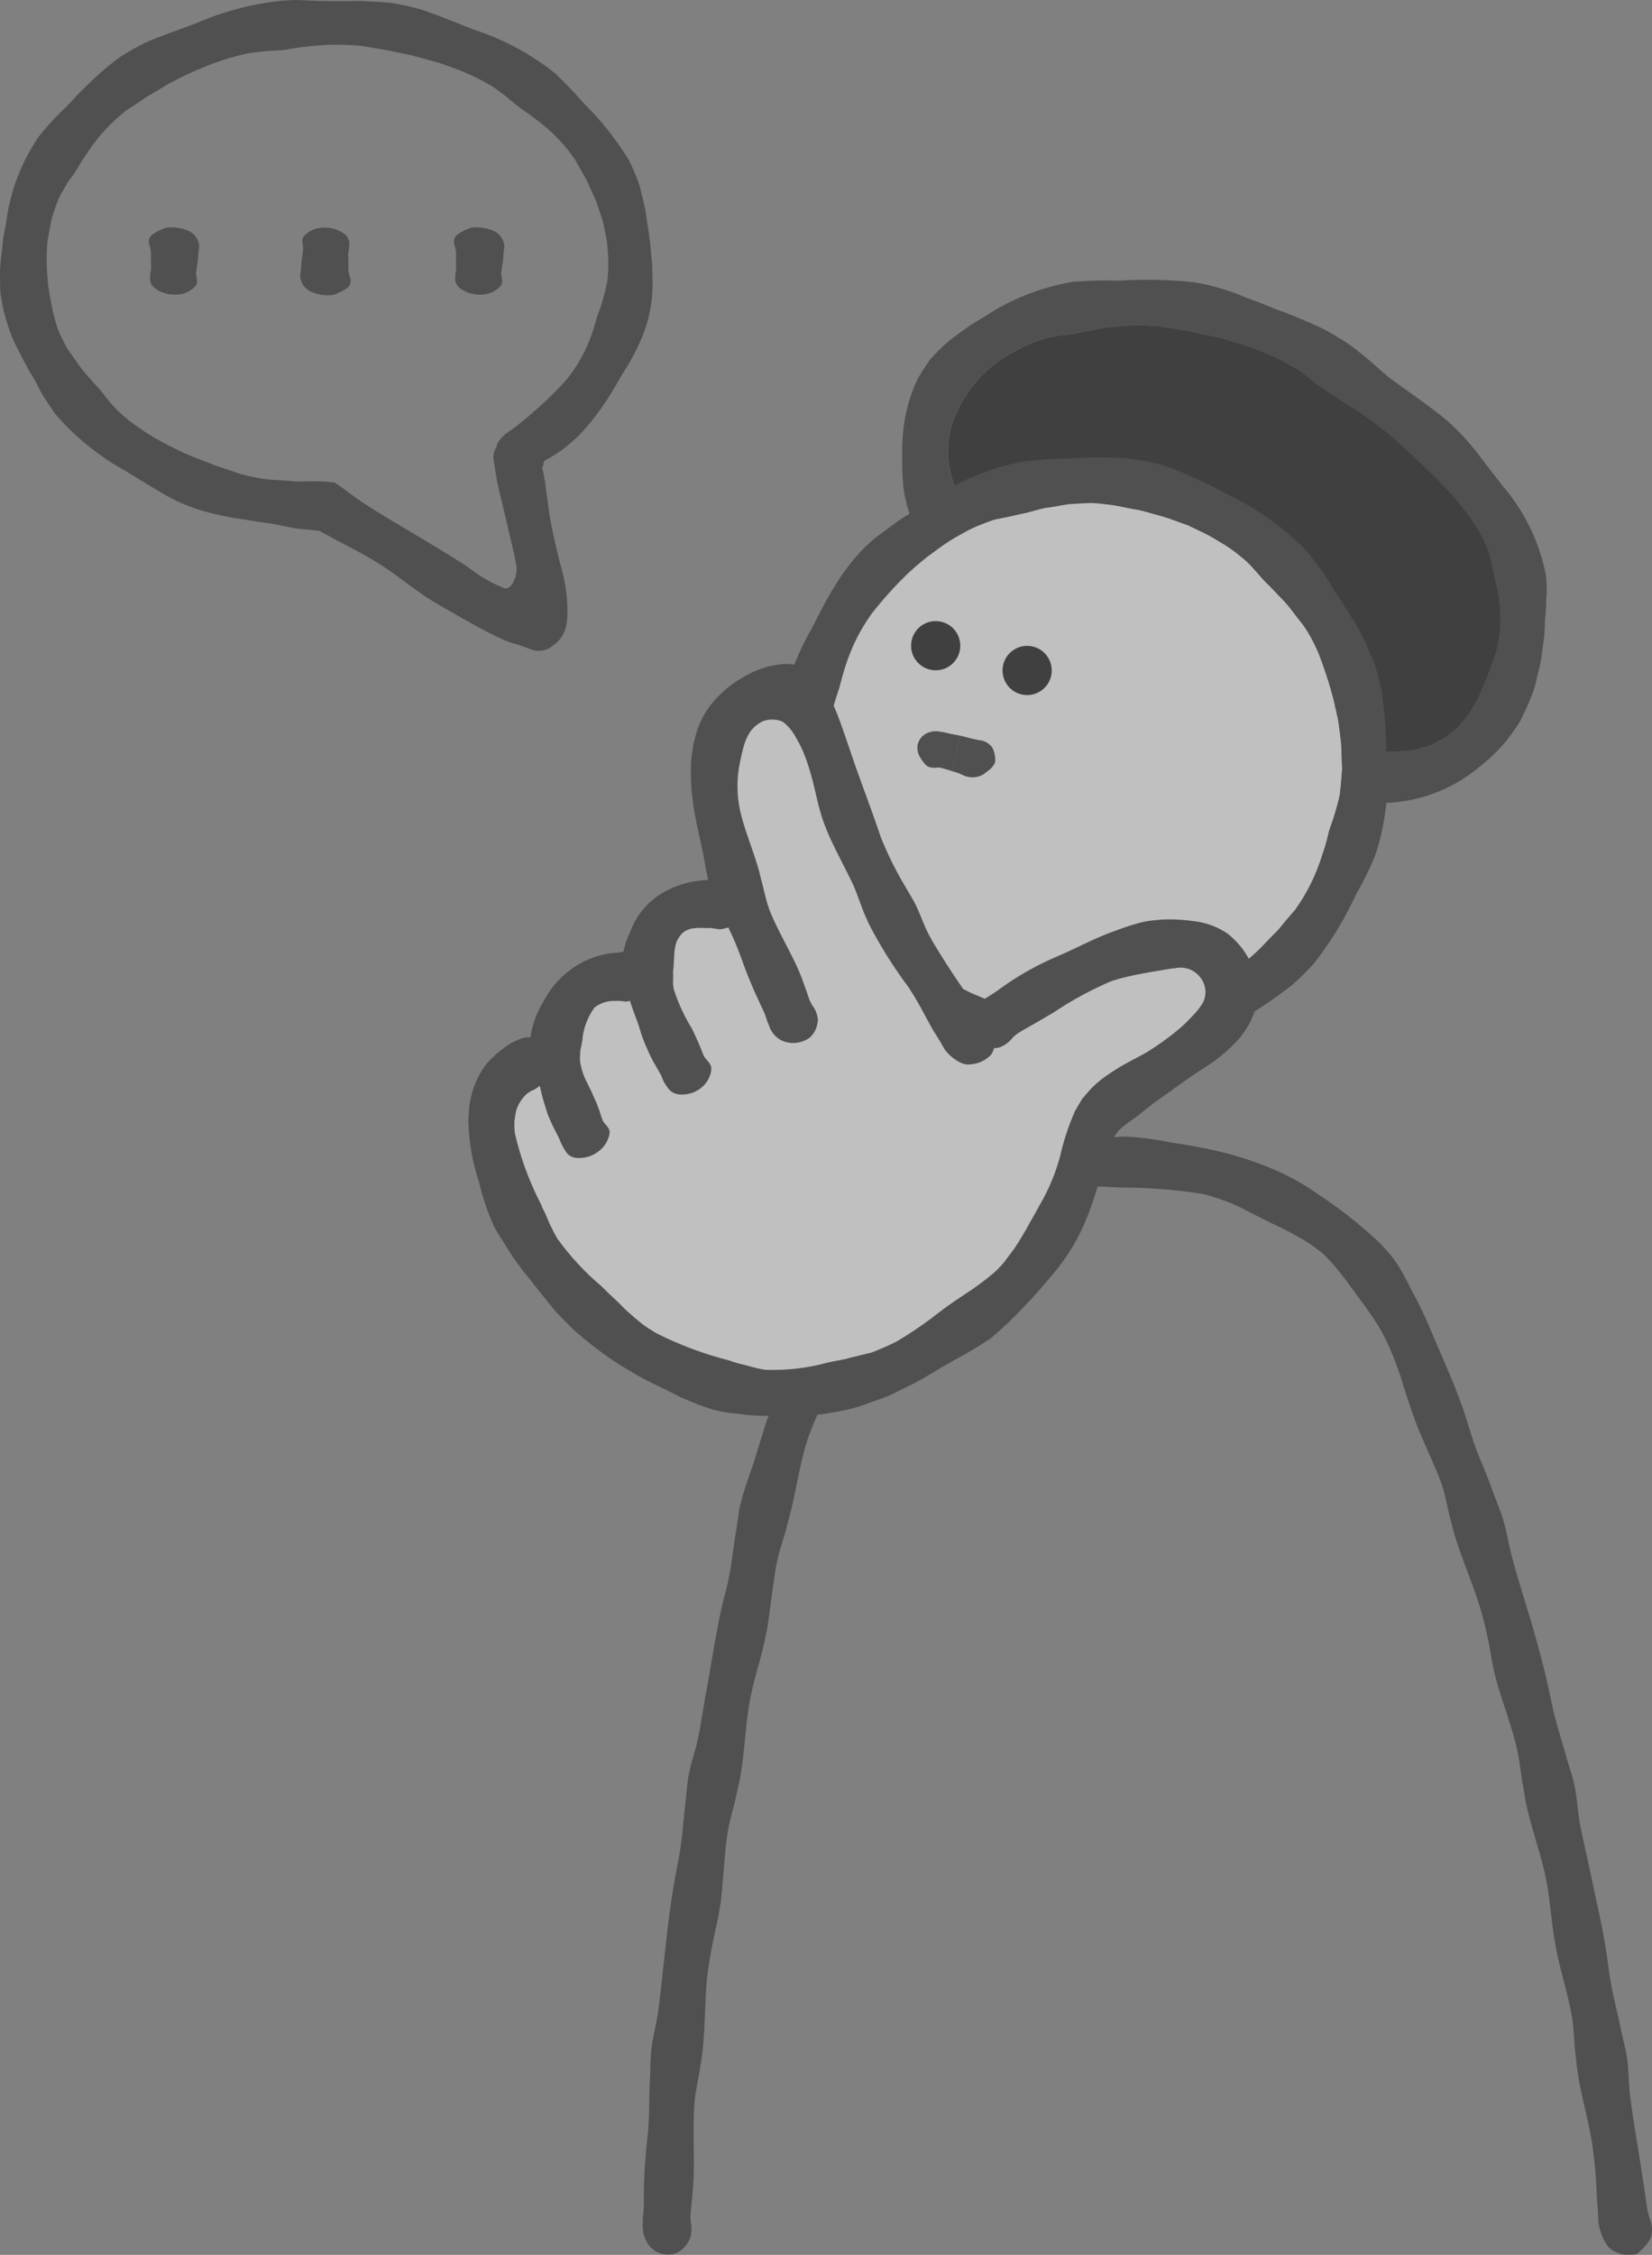 <?xml version="1.0" encoding="utf-8"?>
<!-- Generator: Adobe Illustrator 24.0.2, SVG Export Plug-In . SVG Version: 6.00 Build 0)  -->
<svg version="1.1" id="레이어_1" xmlns="http://www.w3.org/2000/svg" xmlns:xlink="http://www.w3.org/1999/xlink" x="0px"
	 y="0px" viewBox="0 0 104.77 142.94" style="enable-background:new 0 0 104.77 142.94;" xml:space="preserve">
<rect x="0" y="0" width="104.77" height="142.94" fill="#808080" stroke="none"/>
<style type="text/css">
	.st0{opacity:0.5;}
	.st1{fill:#202020;}
	.st2{fill:#FFFFFF;}
</style>
<g id="그룹_16455" transform="translate(-113.232 -497.188)">
	<g id="그룹_16453" transform="translate(-2456.337 854.76)" class="st0">
		<g>
			<path d="M2664.64-319.67c-0.03-0.2-0.06-0.41-0.09-0.61l-0.15-0.54c-0.09-0.37-0.13-0.76-0.25-1.14
				c-0.07-0.39-0.19-0.78-0.36-1.14c-0.2-0.46-0.44-0.9-0.73-1.31l-0.42-0.63l-0.49-0.6c-0.26-0.34-0.54-0.66-0.84-0.96
				c-0.3-0.3-0.57-0.63-0.89-0.91c-0.75-0.73-1.55-1.46-2.44-2.29c-1-0.84-2.06-1.6-3.17-2.29c-0.39-0.25-0.83-0.52-1.15-0.74
				c-0.37-0.25-0.7-0.48-1.03-0.76c-0.32-0.28-0.67-0.53-1.04-0.74c-0.46-0.25-0.92-0.5-1.39-0.72l-1.46-0.57
				c-0.41-0.16-0.83-0.25-1.24-0.38c-0.4-0.13-0.81-0.23-1.23-0.31c-0.51-0.09-1.01-0.24-1.55-0.32l-1.66-0.27
				c-1.24-0.11-2.49-0.06-3.71,0.15l-1.25,0.24c-0.4,0.09-0.81,0.16-1.23,0.19c-0.41,0.06-0.82,0.14-1.21,0.26
				c-0.95,0.3-1.84,0.75-2.66,1.31c-0.63,0.44-1.2,0.97-1.68,1.57c-0.16,0.16-0.29,0.35-0.4,0.55c-0.12,0.19-0.24,0.38-0.38,0.58
				c-0.23,0.44-0.43,0.9-0.6,1.37c-0.33,1.07-0.34,2.21-0.03,3.29c0.08,0.38,0.27,0.81,0.35,1.12c0.14,0.37,0.25,0.75,0.35,1.13
				c0.14,0.38,0.29,0.76,0.46,1.14c0.26,0.44,0.52,0.88,0.82,1.29c0.33,0.4,0.62,0.83,0.98,1.21c0.3,0.32,0.57,0.65,0.87,0.95
				l0.93,0.89c0.77,0.71,1.58,1.41,2.49,2.19c1.02,0.79,2.11,1.48,3.25,2.07c0.39,0.23,0.87,0.43,1.19,0.61
				c0.38,0.22,0.76,0.46,1.11,0.72c0.37,0.24,0.74,0.49,1.13,0.7c0.47,0.27,0.96,0.51,1.46,0.72c0.5,0.22,0.99,0.46,1.49,0.64
				c0.84,0.32,1.64,0.64,2.47,0.9c1,0.35,2.03,0.64,3.17,0.97c0.61,0.18,1.24,0.28,1.88,0.31l0.91,0.06c0.3-0.01,0.6-0.01,0.9-0.01
				c0.21-0.01,0.44-0.01,0.65-0.03l0.58-0.07c0.2-0.02,0.4-0.03,0.6-0.02c0.2,0,0.38-0.04,0.58-0.05c0.39,0,0.78-0.06,1.15-0.18
				l0.67-0.21l0.6-0.33l0.3-0.16c0.09-0.07,0.18-0.13,0.26-0.21l0.52-0.42c0.25-0.27,0.47-0.56,0.71-0.83l0,0
				c0.17-0.32,0.35-0.64,0.55-0.94c0.19-0.47,0.39-0.95,0.61-1.43c0.2-0.49,0.35-1,0.56-1.53
				C2664.76-317.33,2664.82-318.51,2664.64-319.67z"/>
			<path class="st1" d="M2667.62-321c-0.02-0.12-0.04-0.24-0.06-0.35c-0.43-2.01-1.36-3.87-2.7-5.43c-0.98-1.24-1.51-2.02-2.3-2.92
				c-0.37-0.41-0.76-0.8-1.17-1.17c-0.88-0.77-2.83-2.1-3.74-2.78c-0.61-0.5-1.18-1.06-1.8-1.54l-0.25-0.2
				c-0.38-0.3-0.78-0.57-1.2-0.81c-0.41-0.26-0.84-0.5-1.29-0.7c-0.9-0.4-1.78-0.78-2.7-1.1l-0.99-0.4l-0.86-0.32
				c-0.53-0.23-1.07-0.42-1.62-0.58c-0.54-0.16-1.08-0.29-1.64-0.38c-1.6-0.17-3.21-0.2-4.82-0.1c-0.83-0.03-1.67-0.02-2.5,0.05
				l-0.34,0.02c-1.99,0.33-3.88,1.06-5.57,2.17l-0.96,0.58l-0.8,0.58c-0.52,0.36-0.99,0.78-1.42,1.24l-0.29,0.3l-0.26,0.37
				c-0.18,0.26-0.36,0.54-0.54,0.85c-0.39,0.8-0.67,1.65-0.83,2.52c-0.15,0.87-0.21,1.74-0.18,2.62c-0.01,0.45,0,0.9,0.04,1.34
				c0.02,0.45,0.08,0.89,0.2,1.32l0.07,0.35c0.61,1.93,1.65,3.69,3.03,5.16c0.99,1.21,1.55,1.97,2.36,2.85
				c0.38,0.4,0.78,0.78,1.21,1.13c0.44,0.4,1.2,0.87,1.92,1.38c0.76,0.46,1.49,0.94,1.97,1.26c0.67,0.44,1.27,1,1.95,1.41l0.27,0.18
				c0.39,0.26,0.8,0.49,1.21,0.72c0.41,0.22,0.85,0.4,1.28,0.59c0.85,0.39,1.75,0.7,2.61,1.08c1.4,0.57,2.2,1.06,3.3,1.49
				c0.5,0.22,1.02,0.4,1.56,0.54c1.56,0.36,3.14,0.61,4.73,0.74c0.41,0.08,0.83,0.11,1.25,0.17c0.42,0.07,0.85,0.1,1.27,0.1h0.35
				c2.13-0.06,4.19-0.81,5.85-2.15c1.12-0.84,2.07-1.88,2.78-3.08c0.22-0.45,0.46-0.94,0.7-1.55c0.14-0.35,0.25-0.71,0.32-1.07
				c0.09-0.42,0.23-0.86,0.3-1.33c0.07-0.47,0.12-0.94,0.18-1.37c0.05-0.43,0.03-0.83,0.06-1.14c0.05-0.44,0.08-0.87,0.07-1.31
				C2667.69-320.11,2667.67-320.56,2667.62-321z M2663.89-314.66c-0.22,0.49-0.42,0.96-0.61,1.43c-0.2,0.3-0.37,0.62-0.55,0.94l0,0
				c-0.24,0.26-0.46,0.56-0.71,0.83l-0.52,0.42c-0.08,0.07-0.17,0.14-0.26,0.21l-0.3,0.16l-0.6,0.33l-0.67,0.21
				c-0.37,0.11-0.76,0.17-1.15,0.18c-0.2,0.01-0.39,0.04-0.58,0.05c-0.2,0-0.4,0.01-0.6,0.02l-0.58,0.07
				c-0.21,0.02-0.44,0.02-0.65,0.03c-0.3,0-0.6,0-0.9,0.01l-0.91-0.06c-0.63-0.03-1.26-0.13-1.88-0.31
				c-1.14-0.33-2.17-0.63-3.17-0.97c-0.83-0.25-1.63-0.57-2.47-0.9c-0.5-0.19-0.99-0.43-1.49-0.64c-0.5-0.21-0.98-0.45-1.46-0.72
				c-0.39-0.21-0.76-0.46-1.13-0.7c-0.36-0.26-0.73-0.5-1.11-0.72c-0.32-0.18-0.8-0.39-1.19-0.61c-1.14-0.59-2.23-1.28-3.25-2.07
				c-0.91-0.78-1.72-1.49-2.49-2.19l-0.93-0.89c-0.3-0.3-0.58-0.63-0.87-0.95c-0.36-0.38-0.65-0.81-0.98-1.21
				c-0.3-0.42-0.56-0.85-0.82-1.29c-0.17-0.37-0.32-0.76-0.46-1.14c-0.1-0.38-0.22-0.76-0.35-1.13c-0.08-0.31-0.27-0.73-0.35-1.12
				c-0.31-1.08-0.3-2.22,0.03-3.29c0.17-0.47,0.37-0.93,0.6-1.37c0.13-0.19,0.26-0.38,0.38-0.58c0.11-0.2,0.24-0.39,0.4-0.55
				c0.49-0.6,1.05-1.12,1.68-1.57c0.82-0.57,1.71-1.01,2.66-1.31c0.4-0.12,0.8-0.21,1.21-0.26c0.41-0.04,0.82-0.1,1.23-0.19
				l1.25-0.24c1.22-0.22,2.47-0.27,3.71-0.15l1.66,0.27c0.53,0.08,1.04,0.22,1.55,0.32c0.42,0.08,0.83,0.18,1.23,0.31
				c0.41,0.13,0.83,0.22,1.24,0.38l1.46,0.57c0.48,0.22,0.93,0.47,1.39,0.72c0.37,0.21,0.72,0.46,1.04,0.74
				c0.33,0.27,0.66,0.51,1.03,0.76c0.31,0.21,0.76,0.49,1.15,0.74c1.11,0.69,2.17,1.45,3.17,2.29c0.88,0.83,1.69,1.56,2.44,2.29
				c0.33,0.29,0.59,0.61,0.89,0.91c0.3,0.3,0.58,0.62,0.84,0.96l0.49,0.6l0.42,0.63c0.29,0.41,0.53,0.85,0.73,1.31
				c0.17,0.36,0.29,0.75,0.36,1.14c0.12,0.38,0.16,0.77,0.25,1.14l0.15,0.54c0.03,0.2,0.06,0.41,0.09,0.61
				c0.19,1.16,0.12,2.35-0.19,3.48C2664.23-315.66,2664.09-315.15,2663.89-314.66z"/>
		</g>
		<g>
			<path class="st2" d="M2654.46-311.76c-0.06-0.43-0.19-0.85-0.27-1.28c-0.27-1.09-0.62-2.16-1.03-3.2
				c-0.26-0.6-0.57-1.18-0.95-1.72c-0.41-0.49-0.75-1.01-1.19-1.49l-0.92-0.96c-0.64-0.58-1.13-1.35-1.84-1.88
				c-0.41-0.35-0.86-0.66-1.33-0.93c-0.46-0.29-0.94-0.55-1.43-0.77c-0.21-0.1-0.41-0.2-0.61-0.29l-0.62-0.22
				c-0.41-0.16-0.82-0.3-1.24-0.41c-0.52-0.13-1.03-0.32-1.58-0.39c-0.55-0.1-1.11-0.25-1.71-0.3c-0.33-0.05-0.67-0.08-1-0.09
				c-0.33,0.01-0.65,0.03-0.97,0.05c-0.64,0.01-1.25,0.2-1.89,0.26c-0.44,0.09-0.93,0.25-1.29,0.33c-0.43,0.08-0.84,0.2-1.28,0.28
				l-0.65,0.13c-0.21,0.07-0.42,0.14-0.62,0.22c-0.51,0.18-1,0.41-1.47,0.69c-0.48,0.25-0.94,0.54-1.38,0.86
				c-0.72,0.51-1.41,1.07-2.05,1.67c-0.81,0.78-1.56,1.62-2.26,2.5c-0.76,1.05-1.34,2.21-1.72,3.45c-0.14,0.43-0.27,0.92-0.36,1.28
				c-0.29,0.83-0.53,1.68-0.72,2.53c-0.16,1.07-0.19,2.16-0.08,3.24c0.07,0.88,0.22,1.75,0.43,2.61c0.27,1.09,0.61,2.16,1.03,3.2
				c0.53,1.18,1.25,2.26,2.13,3.21c0.29,0.34,0.68,0.68,0.92,0.96c0.32,0.3,0.61,0.63,0.89,0.97c0.3,0.33,0.61,0.63,0.95,0.92
				c0.43,0.34,0.87,0.65,1.32,0.94c0.47,0.27,0.95,0.52,1.43,0.77l1.23,0.52l1.25,0.41c1.08,0.3,2.19,0.53,3.3,0.69
				c1.29,0.13,2.59,0.06,3.85-0.23c0.44-0.11,0.94-0.21,1.29-0.32c0.42-0.13,0.85-0.19,1.28-0.28c0.42-0.11,0.86-0.21,1.28-0.35
				c0.49-0.22,1-0.42,1.47-0.69c0.46-0.28,0.94-0.53,1.38-0.85c0.72-0.51,1.41-1.07,2.04-1.68c0.37-0.39,0.74-0.78,1.14-1.17
				c0.35-0.43,0.72-0.87,1.12-1.33c0.75-1.06,1.32-2.22,1.7-3.46c0.15-0.42,0.27-0.84,0.37-1.27c0.09-0.42,0.28-0.82,0.4-1.25
				c0.12-0.42,0.24-0.85,0.34-1.28c0.06-0.54,0.11-1.08,0.15-1.62l-0.06-1.63C2654.58-310.89,2654.53-311.33,2654.46-311.76z"/>
			<path class="st1" d="M2657.5-309.78c-0.02-1.33-0.12-2.65-0.31-3.96c-0.1-0.6-0.25-1.18-0.46-1.75c-0.3-0.81-0.66-1.6-1.08-2.35
				c-0.52-0.83-1-1.66-1.38-2.17c-0.25-0.37-0.45-0.77-0.7-1.13s-0.51-0.72-0.79-1.07c-0.07-0.1-0.15-0.19-0.22-0.29
				c-1.43-1.53-3.14-2.77-5.03-3.67c-1.16-0.64-2.37-1.21-3.6-1.7c-0.57-0.21-1.15-0.37-1.74-0.48c-0.32-0.05-0.72-0.11-1.16-0.16
				s-0.94-0.04-1.42-0.06c-0.24,0-0.49-0.02-0.72-0.01l-0.69,0.04c-0.44,0.03-0.84,0.03-1.16,0.04c-0.89,0.02-1.77,0.08-2.65,0.21
				l-0.35,0.05c-2.04,0.46-3.98,1.32-5.7,2.51c-0.69,0.47-1.26,0.82-1.78,1.16l-1.49,1.1c-0.46,0.39-0.89,0.81-1.28,1.27
				c-0.56,0.66-1.05,1.37-1.49,2.12c-0.5,0.84-0.92,1.71-1.21,2.27c-0.44,0.77-0.83,1.57-1.16,2.4c-0.05,0.11-0.09,0.23-0.13,0.34
				c-0.62,2-0.84,4.1-0.66,6.19c0.02,1.33,0.13,2.65,0.32,3.96c0.1,0.59,0.25,1.18,0.45,1.75c0.1,0.3,0.27,0.67,0.45,1.09
				c0.2,0.4,0.41,0.84,0.66,1.26c0.48,0.85,1.02,1.65,1.37,2.18c0.24,0.37,0.46,0.76,0.71,1.12c0.23,0.38,0.5,0.74,0.78,1.08
				l0.22,0.28c1.43,1.53,3.14,2.78,5.04,3.66c1.16,0.64,2.36,1.22,3.59,1.72c0.57,0.19,1.15,0.35,1.74,0.48
				c0.85,0.14,1.72,0.21,2.58,0.21c0.47,0.02,0.94,0.01,1.41-0.03c0.44-0.02,0.84-0.02,1.16-0.06c0.44-0.03,0.89-0.03,1.33-0.04
				c0.44-0.04,0.89-0.08,1.32-0.15c0.12-0.02,0.24-0.02,0.36-0.05c2.05-0.46,3.98-1.32,5.69-2.53c1.14-0.68,2.24-1.43,3.28-2.25
				c0.39-0.36,0.81-0.76,1.28-1.27c1.06-1.36,1.97-2.83,2.69-4.4c0.44-0.77,0.84-1.57,1.18-2.39c0.04-0.11,0.08-0.23,0.12-0.34
				C2657.48-305.58,2657.7-307.69,2657.5-309.78z M2654.54-307.19c-0.09,0.43-0.22,0.86-0.34,1.28c-0.12,0.42-0.31,0.82-0.4,1.25
				c-0.1,0.43-0.22,0.86-0.37,1.27c-0.38,1.24-0.95,2.4-1.7,3.46c-0.4,0.46-0.77,0.9-1.12,1.33c-0.4,0.39-0.77,0.78-1.14,1.17
				c-0.64,0.61-1.32,1.18-2.04,1.68c-0.44,0.32-0.92,0.57-1.38,0.85c-0.47,0.27-0.98,0.47-1.47,0.69c-0.42,0.14-0.85,0.24-1.28,0.35
				c-0.43,0.09-0.87,0.15-1.28,0.28c-0.35,0.1-0.85,0.2-1.29,0.32c-1.26,0.29-2.56,0.36-3.85,0.23c-1.11-0.16-2.22-0.39-3.3-0.69
				l-1.25-0.41l-1.23-0.52c-0.48-0.24-0.96-0.5-1.43-0.77c-0.46-0.29-0.9-0.6-1.32-0.94c-0.33-0.29-0.65-0.6-0.95-0.92
				c-0.27-0.34-0.57-0.66-0.89-0.97c-0.24-0.27-0.63-0.61-0.92-0.96c-0.88-0.95-1.6-2.03-2.13-3.21c-0.42-1.04-0.77-2.11-1.03-3.2
				c-0.22-0.86-0.36-1.73-0.43-2.61c-0.11-1.08-0.08-2.17,0.08-3.24c0.19-0.86,0.44-1.7,0.72-2.53c0.09-0.35,0.22-0.85,0.36-1.28
				c0.38-1.24,0.96-2.4,1.72-3.45c0.7-0.88,1.45-1.72,2.26-2.5c0.65-0.6,1.33-1.16,2.05-1.67c0.44-0.32,0.9-0.61,1.38-0.86
				c0.47-0.27,0.96-0.5,1.47-0.69c0.21-0.08,0.41-0.16,0.62-0.22l0.65-0.13c0.43-0.08,0.85-0.21,1.28-0.28
				c0.36-0.08,0.84-0.24,1.29-0.33c0.64-0.07,1.25-0.25,1.89-0.26c0.32-0.02,0.64-0.04,0.97-0.05c0.33,0.01,0.67,0.04,1,0.09
				c0.6,0.06,1.16,0.2,1.71,0.3c0.55,0.08,1.06,0.27,1.58,0.39c0.42,0.11,0.84,0.25,1.24,0.41l0.62,0.22
				c0.2,0.09,0.4,0.19,0.61,0.29c0.5,0.22,0.97,0.47,1.43,0.77c0.47,0.27,0.92,0.58,1.33,0.93c0.71,0.54,1.2,1.3,1.84,1.88
				l0.92,0.96c0.44,0.48,0.78,1,1.19,1.49c0.37,0.54,0.69,1.12,0.95,1.72c0.41,1.04,0.76,2.11,1.03,3.2
				c0.08,0.43,0.21,0.85,0.27,1.28s0.11,0.88,0.17,1.32l0.06,1.63C2654.65-308.27,2654.61-307.73,2654.54-307.19z"/>
		</g>
		<circle id="타원_218" cx="2634.71" cy="-315.07" r="1.56"/>
		<circle id="타원_219" cx="2628.91" cy="-316.64" r="1.56"/>
		<g id="그룹_16449" transform="translate(2610.341 -285.523)">
			<path id="패스_12843" class="st1" d="M63.85,68.6c-0.09-0.3-0.16-0.61-0.2-0.93c-0.04-0.27-0.07-0.53-0.11-0.79
				c-0.14-0.89-0.27-1.77-0.42-2.69c-0.18-1.1-0.36-2.19-0.5-3.29c-0.12-0.9-0.08-1.82-0.24-2.71c-0.07-0.38-0.2-0.89-0.3-1.34
				c-0.25-1.31-0.62-2.5-0.8-3.89c-0.16-1.23-0.34-2.34-0.57-3.41c-0.19-0.88-0.38-1.75-0.57-2.66c-0.22-1.09-0.49-2.17-0.7-3.26
				c-0.17-0.89-0.19-1.81-0.4-2.69c-0.09-0.37-0.25-0.87-0.39-1.32c-0.34-1.29-0.78-2.46-1.04-3.84c-0.25-1.22-0.52-2.31-0.81-3.37
				c-0.23-0.87-0.48-1.73-0.76-2.62c-0.32-1.07-0.66-2.13-0.94-3.2c-0.22-0.88-0.36-1.79-0.65-2.65c-0.13-0.36-0.32-0.85-0.49-1.29
				c-0.22-0.63-0.46-1.23-0.71-1.84c-0.27-0.62-0.51-1.25-0.71-1.9c-0.33-1.12-0.71-2.21-1.14-3.29l-1.08-2.52l-0.66-1.54
				c-0.26-0.53-0.5-1.09-0.8-1.61c-0.24-0.43-0.43-0.89-0.69-1.31c-0.23-0.44-0.51-0.85-0.83-1.23c-0.32-0.38-0.67-0.74-1.05-1.07
				c-1.06-0.96-2.19-1.84-3.39-2.63c-1.01-0.72-2.1-1.31-3.25-1.78c-0.9-0.36-1.81-0.66-2.75-0.9c-1.14-0.28-2.3-0.5-3.46-0.66
				c-0.94-0.2-1.9-0.32-2.85-0.37c-0.41,0-0.96,0.07-1.45,0.1c-1.41,0.11-2.69,0.45-4.15,0.69C23.78,1,22.59,1.34,21.46,1.8
				c-0.44,0.18-0.88,0.39-1.31,0.59c-0.43,0.23-0.86,0.45-1.29,0.69c-1.02,0.61-2,1.28-2.94,2.01c-0.81,0.55-1.56,1.18-2.25,1.87
				c-0.32,0.38-0.62,0.78-0.9,1.19c-0.85,1.16-1.4,2.35-2.16,3.59c-0.62,1.02-1.16,2.09-1.61,3.19c-0.35,0.86-0.67,1.71-0.98,2.61
				c-0.38,1.07-0.69,2.17-1.03,3.26c-0.33,0.88-0.62,1.77-0.85,2.68c-0.07,0.38-0.13,0.9-0.2,1.36c-0.24,1.31-0.31,2.55-0.67,3.91
				c-0.32,1.2-0.53,2.3-0.72,3.38c-0.15,0.89-0.3,1.76-0.46,2.68C3.87,35.9,3.73,37,3.51,38.09C3.33,38.97,3,39.83,2.86,40.72
				c-0.05,0.38-0.1,0.9-0.14,1.37c-0.18,1.32-0.21,2.57-0.5,3.94c-0.25,1.22-0.41,2.33-0.56,3.42c-0.12,0.9-0.2,1.78-0.31,2.7
				c-0.13,1.1-0.23,2.21-0.38,3.31c-0.12,0.9-0.4,1.78-0.46,2.69c-0.03,0.38-0.04,0.91-0.05,1.38c-0.09,1.33-0.01,2.59-0.18,3.99
				c-0.13,1.16-0.21,2.32-0.22,3.49v0.76c0,0.32-0.08,0.72-0.06,1.05c-0.06,0.49,0.06,0.98,0.33,1.39c0.39,0.58,1.13,0.81,1.79,0.57
				c0.29-0.13,0.53-0.35,0.7-0.62c0.06-0.1,0.12-0.2,0.17-0.3c0.11-0.35,0.13-0.73,0.04-1.09c-0.02-0.14-0.02-0.29-0.01-0.43
				c0.04-0.42,0.08-0.82,0.12-1.26s0.08-0.94,0.09-1.52c0.02-1.08-0.06-3.32,0.05-4.41c0.07-0.76,0.27-1.5,0.37-2.26l0.05-0.3
				c0.28-1.76,0.19-3.57,0.38-5.35c0.15-1.13,0.35-2.26,0.62-3.37c0.09-0.45,0.18-0.93,0.26-1.52c0.13-1.09,0.24-3.35,0.45-4.43
				c0.14-0.75,0.38-1.49,0.53-2.23c0.02-0.1,0.05-0.2,0.07-0.3c0.42-1.75,0.44-3.57,0.72-5.34c0.25-1.43,0.54-2.26,0.82-3.34
				c0.11-0.44,0.22-0.93,0.33-1.51c0.18-1.08,0.42-3.33,0.66-4.4c0.17-0.75,0.45-1.47,0.62-2.21l0.08-0.3
				c0.47-1.66,0.66-3.41,1.2-5.08c0.37-1.05,0.82-2.07,1.37-3.04c0.21-0.39,0.41-0.83,0.65-1.34c0.52-1.32,1.15-2.59,1.88-3.8
				c0.43-0.56,0.9-1.09,1.41-1.58l0.2-0.2c1.12-1.22,2.36-2.33,3.7-3.3c0.92-0.55,1.9-0.98,2.94-1.26c0.41-0.11,0.84-0.28,1.37-0.44
				c1.3-0.51,2.65-0.86,4.03-1.07c0.72-0.05,1.45,0.02,2.16,0.04l0.29,0.01c1.69,0.01,3.37,0.14,5.03,0.4
				c1.04,0.25,2.05,0.64,2.99,1.16l1.28,0.64c0.46,0.22,1.16,0.54,1.83,0.93c0.6,0.33,1.16,0.72,1.68,1.17
				c0.49,0.5,0.94,1.04,1.36,1.6l0.16,0.23c0.24,0.33,0.49,0.65,0.72,0.98c0.25,0.32,0.48,0.65,0.71,0.99
				c0.49,0.69,0.89,1.43,1.22,2.21c0.57,1.32,0.77,2.17,1.12,3.21c0.15,0.43,0.3,0.9,0.51,1.45c0.38,1.02,1.37,3.04,1.69,4.08
				c0.21,0.73,0.33,1.49,0.54,2.22l0.07,0.3c0.46,1.72,1.23,3.36,1.75,5.07c0.32,1.1,0.57,2.21,0.74,3.34
				c0.09,0.45,0.19,0.93,0.35,1.5c0.15,0.53,0.42,1.32,0.68,2.12s0.49,1.6,0.6,2.14c0.16,0.75,0.21,1.52,0.36,2.26
				c0.02,0.1,0.03,0.2,0.05,0.3c0.26,1.77,0.94,3.46,1.33,5.21c0.3,1.41,0.34,2.29,0.49,3.4c0.06,0.45,0.14,0.94,0.25,1.52
				c0.21,1.08,0.86,3.24,1,4.33c0.11,0.76,0.11,1.53,0.21,2.29c0.01,0.1,0.02,0.21,0.03,0.3c0.17,1.79,0.74,3.51,1.02,5.29
				c0.16,1.13,0.26,2.27,0.29,3.42c0.02,0.23,0.04,0.46,0.06,0.72s0.01,0.63,0.06,0.92c0.07,0.49,0.41,1.48,0.93,1.7
				c0.45,0.27,0.98,0.35,1.49,0.2c0.35-0.26,0.64-0.59,0.86-0.96C64.05,69.44,64.03,68.99,63.85,68.6z"/>
		</g>
		<path id="패스_12844" class="st2" d="M2617.64-313.42c5.83-2.55,1.66,6.24,14.45,23.15l-0.72-1.14
			c3.31-3.77,13.23-8.11,15.52-5.48c3.75,4.31-3.54,6.51-6.85,9.48s-0.05,9.14-12.65,16.11c-10.54,5.83-20.44-1.32-24.13-7.69
			c-1.74-3-3.53-8.97-1.38-10.43c4.29-2.93,5.51,5.1,5.51,5.1c-5.5-8.34-0.72-12.37,3.32-11.04l0.76-3.62l5.35-1.12l-2.13-10
			L2617.64-313.42z"/>
		<g id="그룹_16452" transform="translate(2627.749 -311.206)">
			<g id="그룹_16450" transform="translate(2.193 0.266)">
				<path id="패스_12845" class="st1" d="M0.86,2.57c0.36,0.13,0.76,0.09,1.1-0.09c0.33-0.26,0.61-0.39,0.78-0.79
					C2.77,1.36,2.7,1.03,2.55,0.74c-0.2-0.26-0.5-0.43-0.82-0.45C1.5,0.25,1.28,0.2,1.06,0.14C0.88,0.09,0.7,0.04,0.51,0L0,2.25
					l0.39,0.12C0.52,2.42,0.71,2.52,0.86,2.57z"/>
			</g>
			<g id="그룹_16451">
				<path id="패스_12846" class="st1" d="M0.5,2.09c0.05,0.05,0.1,0.09,0.15,0.13C0.84,2.3,1.05,2.33,1.25,2.29
					c0.08,0,0.17,0,0.25,0.02c0.23,0.06,0.46,0.13,0.7,0.21l0.51-2.25C2.53,0.23,2.36,0.2,2.19,0.17c-0.22-0.04-0.5-0.13-0.73-0.15
					C1.1-0.06,0.72,0.01,0.42,0.22C0.21,0.38,0.06,0.61,0.01,0.87c-0.03,0.25,0.01,0.5,0.13,0.71C0.24,1.77,0.36,1.94,0.5,2.09z"/>
			</g>
		</g>
		<path id="패스_12847" class="st1" d="M2648.8-296.74c-0.34-0.64-0.81-1.2-1.38-1.65c-0.6-0.41-1.28-0.67-2-0.77
			c-0.61-0.09-1.22-0.14-1.84-0.13c-0.31,0-0.65,0.04-0.95,0.07c-0.27,0.03-0.54,0.08-0.8,0.15c-0.48,0.13-0.95,0.28-1.41,0.46
			c-1.34,0.45-2.47,1.1-3.81,1.67c-1.11,0.47-2.17,1.05-3.17,1.73c-0.22,0.15-0.43,0.3-0.65,0.46c-0.27,0.2-0.65,0.4-0.92,0.61
			c-0.16,0.14-0.3,0.26-0.43,0.39l-0.16-0.23c-0.45-0.63-0.88-1.26-1.32-1.92c-0.52-0.8-1.04-1.6-1.49-2.43
			c-0.36-0.69-0.58-1.45-0.95-2.12l-0.59-1.01c-0.58-0.97-1.08-1.99-1.5-3.04c-0.34-1.01-0.66-1.9-0.99-2.79
			c-0.26-0.73-0.53-1.44-0.79-2.21l-0.5-1.47l-0.33-0.93c-0.12-0.32-0.24-0.63-0.38-0.94c-0.32-1.02-1-1.9-1.93-2.45
			c-0.5-0.19-1.05-0.24-1.58-0.15c-0.76,0.1-1.5,0.36-2.16,0.76c-0.7,0.38-1.32,0.87-1.85,1.46c-0.48,0.54-0.86,1.16-1.1,1.84
			c-0.11,0.33-0.2,0.68-0.28,1.01c-0.05,0.31-0.1,0.63-0.13,0.93c-0.06,0.9-0.02,1.79,0.1,2.68c0.14,1.06,0.38,2.06,0.6,3.06
			c0.14,0.63,0.22,1.29,0.37,1.91c-0.17,0-0.33,0.02-0.5,0.04c-0.82,0.08-1.62,0.34-2.34,0.75c-0.93,0.53-1.64,1.35-2.04,2.34
			c-0.08,0.2-0.17,0.4-0.26,0.6s-0.12,0.4-0.18,0.6c-0.02,0.07-0.03,0.15-0.05,0.22c-0.18,0.03-0.35,0.06-0.53,0.07
			c-0.22,0.01-0.44,0.04-0.66,0.09c-0.75,0.16-1.46,0.47-2.09,0.92c-0.77,0.55-1.39,1.28-1.82,2.12c-0.39,0.64-0.65,1.34-0.78,2.08
			c0,0.04,0,0.1,0,0.14c-0.16,0-0.31,0.01-0.47,0.04c-0.29,0.1-0.58,0.22-0.85,0.37c-0.37,0.25-0.72,0.52-1.04,0.82
			c-0.28,0.25-0.52,0.53-0.72,0.85c-0.34,0.53-0.58,1.12-0.71,1.74c-0.07,0.29-0.12,0.58-0.13,0.87c-0.03,0.28-0.04,0.56-0.03,0.83
			c0.05,1.25,0.27,2.48,0.67,3.67c0.22,0.94,0.53,1.86,0.93,2.75c0.17,0.37,0.49,0.82,0.74,1.24c0.36,0.6,0.76,1.17,1.19,1.72
			c0.45,0.53,0.86,1.1,1.33,1.66l0.6,0.75l0.64,0.67c0.21,0.21,0.42,0.43,0.64,0.63l0.67,0.57c0.74,0.61,1.52,1.17,2.33,1.68
			c0.51,0.29,1.01,0.61,1.53,0.88l1.59,0.78c0.86,0.45,1.77,0.82,2.7,1.1c0.48,0.13,0.97,0.21,1.47,0.24
			c0.7,0.11,1.41,0.16,2.12,0.14h1.07c0.36,0,0.73-0.05,1.1-0.05l0.99-0.04c0.32-0.03,0.63-0.1,0.93-0.15
			c0.6-0.09,1.19-0.23,1.76-0.43l1.37-0.49c0.46-0.16,0.87-0.42,1.32-0.62c1.1-0.5,2.01-1.14,3.01-1.69
			c0.83-0.44,1.64-0.92,2.42-1.44c0.31-0.26,0.72-0.64,1.08-0.97c1.02-0.98,1.98-2.02,2.87-3.11c0.82-0.96,1.49-2.03,1.99-3.19
			c0.38-0.88,0.69-1.79,0.94-2.72c0.21-0.98,0.54-1.93,0.97-2.83l0.29-0.38c0.11-0.1,0.22-0.2,0.34-0.29
			c0.21-0.18,0.59-0.42,0.89-0.66c0.26-0.21,0.64-0.52,0.99-0.78c1.04-0.72,2.02-1.49,3.27-2.28c0.68-0.43,1.3-0.93,1.86-1.51
			c0.53-0.53,0.94-1.17,1.2-1.87C2649.54-294.46,2649.42-295.71,2648.8-296.74z M2645.72-293.8c-0.16,0.24-0.35,0.46-0.55,0.66
			l-0.38,0.39c-0.21,0.21-0.44,0.41-0.68,0.6c-0.56,0.45-1.15,0.87-1.76,1.25c-0.66,0.39-1.39,0.71-2.07,1.16l-0.28,0.18
			c-0.43,0.28-0.84,0.6-1.2,0.96c-0.21,0.23-0.41,0.46-0.6,0.69c-0.16,0.25-0.3,0.51-0.45,0.76c-0.41,0.93-0.73,1.89-0.95,2.88
			c-0.28,1.04-0.69,2.04-1.23,2.97c-0.2,0.36-0.4,0.75-0.67,1.2c-0.31,0.58-0.65,1.15-1.02,1.7l-0.67,0.89
			c-0.2,0.23-0.42,0.46-0.65,0.66c-0.55,0.46-1.12,0.88-1.72,1.27l-0.24,0.16c-0.71,0.46-1.39,0.97-2.06,1.49
			c-0.69,0.51-1.41,0.99-2.15,1.42c-0.6,0.3-1.09,0.5-1.55,0.68l-1.41,0.34c-0.39,0.13-0.84,0.17-1.36,0.29
			c-1.29,0.36-2.63,0.51-3.97,0.46c-0.34-0.05-0.69-0.13-1.02-0.23c-0.33-0.1-0.67-0.15-1-0.27l-0.26-0.09
			c-1.59-0.4-3.14-0.98-4.61-1.72c-0.29-0.17-0.55-0.33-0.78-0.49c-0.22-0.17-0.42-0.34-0.61-0.5l-0.55-0.48l-0.53-0.53
			c-0.3-0.29-0.65-0.6-1.03-0.99c-1.05-0.88-1.99-1.9-2.79-3.01c-0.18-0.3-0.34-0.62-0.49-0.94c-0.14-0.33-0.28-0.67-0.44-0.98
			c-0.04-0.09-0.08-0.17-0.11-0.26c-0.74-1.43-1.3-2.94-1.66-4.51c-0.03-0.27-0.04-0.54-0.02-0.81c0.03-0.23,0.07-0.44,0.11-0.64
			c0.1-0.29,0.24-0.56,0.44-0.8c0.08-0.1,0.17-0.2,0.28-0.28c0.14-0.1,0.28-0.18,0.44-0.24c0.12-0.07,0.23-0.15,0.33-0.23
			c0.05,0.21,0.1,0.41,0.15,0.63c0.11,0.42,0.24,0.81,0.36,1.19c0.14,0.35,0.3,0.7,0.48,1.04l0.23,0.45
			c0.08,0.22,0.18,0.43,0.29,0.63c0.19,0.29,0.27,0.52,0.73,0.62c0.63,0.08,1.26-0.14,1.7-0.59c0.2-0.2,0.34-0.44,0.43-0.71
			c0.03-0.08,0.05-0.16,0.06-0.25c0.04-0.26-0.15-0.43-0.29-0.6c-0.06-0.06-0.11-0.14-0.15-0.22c-0.1-0.23-0.15-0.47-0.24-0.71
			c-0.1-0.28-0.21-0.54-0.34-0.81c-0.1-0.28-0.33-0.69-0.53-1.11c-0.16-0.36-0.27-0.75-0.33-1.14c0-0.2,0-0.39,0.02-0.59
			c0.01-0.2,0.09-0.37,0.1-0.55l0.03-0.14c0.05-0.75,0.32-1.47,0.76-2.09c0.37-0.3,0.84-0.45,1.31-0.43c0.1-0.01,0.2-0.01,0.3,0
			c0.13,0.01,0.25,0.02,0.38,0.04c0.09,0,0.18-0.02,0.26-0.06l0.14,0.4c0.15,0.48,0.36,0.92,0.5,1.42c0.12,0.42,0.28,0.83,0.46,1.23
			c0.16,0.38,0.34,0.74,0.55,1.09l0.27,0.47c0.12,0.2,0.19,0.49,0.32,0.67c0.21,0.3,0.31,0.54,0.78,0.65
			c0.63,0.1,1.27-0.12,1.71-0.59c0.19-0.21,0.33-0.47,0.4-0.74c0.02-0.09,0.04-0.17,0.04-0.26c0.02-0.28-0.19-0.46-0.34-0.65
			c-0.07-0.07-0.12-0.15-0.16-0.24c-0.1-0.26-0.2-0.51-0.31-0.77s-0.25-0.55-0.41-0.89c-0.48-0.78-0.87-1.61-1.15-2.48
			c-0.05-0.22-0.07-0.44-0.05-0.67c0.01-0.22-0.02-0.45,0.01-0.64l0.02-0.16c0.02-0.23,0.01-0.47,0.04-0.64l0.01-0.29l0.04-0.26
			c0.05-0.37,0.23-0.71,0.5-0.96c0.21-0.16,0.45-0.26,0.71-0.28c0.25-0.03,0.51-0.03,0.76-0.01c0.13-0.01,0.25-0.01,0.38,0.01
			c0.17,0.03,0.33,0.05,0.5,0.07c0.18-0.02,0.36-0.06,0.53-0.12c0.3,0.62,0.57,1.25,0.8,1.89c0.34,0.97,0.73,1.92,1.17,2.85
			l0.28,0.6c0.12,0.25,0.2,0.6,0.32,0.85c0.12,0.4,0.39,0.74,0.76,0.95c0.6,0.3,1.31,0.23,1.84-0.16c0.23-0.21,0.39-0.49,0.46-0.79
			c0.03-0.11,0.04-0.21,0.05-0.32c-0.02-0.34-0.15-0.67-0.36-0.94c-0.07-0.11-0.13-0.23-0.18-0.36c-0.12-0.36-0.25-0.7-0.38-1.08
			s-0.3-0.78-0.52-1.25c-0.41-0.87-1.38-2.59-1.68-3.49c-0.22-0.63-0.33-1.29-0.51-1.91l-0.06-0.26c-0.38-1.48-1.05-2.87-1.31-4.33
			c-0.15-0.89-0.13-1.8,0.05-2.68c0.06-0.3,0.12-0.58,0.19-0.84c0.08-0.37,0.22-0.73,0.41-1.05c0.22-0.34,0.53-0.61,0.9-0.77
			c0.37-0.12,0.77-0.12,1.13,0.01c0.05,0.02,0.09,0.05,0.14,0.08c0.34,0.27,0.61,0.61,0.8,0.99c0.11,0.18,0.22,0.38,0.32,0.59
			c0.05,0.09,0.11,0.25,0.18,0.41s0.12,0.31,0.19,0.51c0.41,1.21,0.53,2.01,0.79,2.98c0.12,0.45,0.27,0.9,0.45,1.33
			c0.36,0.94,1.36,2.74,1.76,3.65c0.27,0.64,0.47,1.32,0.76,1.95l0.11,0.26c0.74,1.46,1.61,2.84,2.59,4.15
			c0.71,1.1,1.04,1.83,1.54,2.7l0.35,0.56c0.13,0.19,0.27,0.5,0.43,0.72c0.27,0.36,1.01,0.98,1.55,0.88c0.51-0.02,1-0.24,1.35-0.62
			c0.08-0.13,0.15-0.27,0.18-0.41c0.03,0,0.05,0,0.08,0c0.11-0.01,0.21-0.03,0.31-0.06c0.32-0.13,0.59-0.34,0.8-0.61
			c0.1-0.1,0.2-0.18,0.31-0.26c0.33-0.21,0.67-0.4,1.03-0.6l1.25-0.73c1.16-0.78,2.4-1.45,3.69-2c0.68-0.21,1.37-0.37,2.07-0.49
			l0.27-0.05l0.94-0.16c0.24-0.04,0.49-0.09,0.76-0.11c0.55-0.11,1.12,0.07,1.49,0.49C2646.11-295.17,2646.16-294.37,2645.72-293.8
			L2645.72-293.8z"/>
		<path id="패스_12848" class="st2" d="M2666.24-280.55"/>
	</g>
	<g id="그룹_16454" transform="translate(-2508.304 921.847)" class="st0">
		<path id="패스_12852" class="st1" d="M2662.9-407.86c-0.05-0.49-0.09-0.97-0.14-1.45c-0.08-0.78-0.22-1.39-0.28-1.97
			c-0.12-0.57-0.25-1.09-0.4-1.68c-0.19-0.53-0.41-1.04-0.66-1.55c-0.83-1.35-1.82-2.59-2.96-3.7l-0.4-0.46l-0.42-0.44
			c-0.28-0.29-0.56-0.59-0.86-0.86l-0.25-0.21c-1.5-1.15-3.18-2.03-4.97-2.61c-1.39-0.55-2.23-0.9-3.32-1.27
			c-0.46-0.12-0.96-0.25-1.57-0.36c-0.56-0.11-1.44-0.12-2.3-0.18c-0.87,0.02-1.73,0.02-2.29,0c-0.78,0.02-1.58-0.11-2.37-0.03
			l-0.32,0.02c-1.86,0.19-3.67,0.67-5.38,1.41c-1.4,0.53-2.26,0.81-3.33,1.28c-0.43,0.22-0.88,0.47-1.42,0.8
			c-0.64,0.45-1.24,0.95-1.81,1.49l-0.92,0.9l-0.72,0.77c-0.6,0.56-1.15,1.15-1.67,1.78c-0.07,0.08-0.14,0.17-0.2,0.26
			c-1.09,1.62-1.78,3.47-2.02,5.41c-0.06,0.39-0.16,0.73-0.19,1.05s-0.07,0.62-0.1,0.92c-0.08,0.57-0.12,1.15-0.09,1.73
			c0,0.26,0.01,0.53,0.03,0.79c0.04,0.28,0.1,0.57,0.16,0.89c0.18,0.79,0.44,1.56,0.77,2.29c0.42,0.8,0.81,1.61,1.14,2.1
			c0.21,0.35,0.37,0.73,0.58,1.08s0.44,0.69,0.67,1.02l0.19,0.27c1.25,1.44,2.74,2.64,4.41,3.56c1.29,0.78,2.05,1.28,3.08,1.83
			c0.43,0.2,0.91,0.4,1.49,0.61c0.74,0.22,1.49,0.4,2.25,0.54c0.86,0.11,1.71,0.28,2.27,0.34c0.78,0.11,1.55,0.36,2.34,0.39
			l0.32,0.03c0.17,0.02,0.25,0.03,0.38,0.04c0.06,0,0.12,0.01,0.18,0.02l0.15,0.09l0.94,0.51c0.77,0.41,1.56,0.8,2.31,1.26
			c1.21,0.72,1.86,1.28,2.75,1.91c0.36,0.26,0.76,0.53,1.26,0.83c1.34,0.77,4.11,2.42,5.09,2.59l1.05,0.37
			c0.42,0.11,0.86,0.02,1.2-0.24c0.1-0.07,0.19-0.14,0.28-0.22c0.27-0.25,0.47-0.57,0.58-0.92c0.08-0.32,0.12-0.65,0.11-0.98
			c0.01-0.82-0.08-1.65-0.28-2.44c-0.16-0.62-0.32-1.22-0.46-1.82c-0.11-0.48-0.2-0.91-0.28-1.31c-0.03-0.17-0.06-0.33-0.09-0.49
			c-0.02-0.14-0.04-0.27-0.06-0.4c-0.07-0.52-0.14-1-0.21-1.54c-0.01-0.08-0.02-0.16-0.03-0.24l-0.04-0.25
			c-0.02-0.09-0.03-0.17-0.05-0.27s-0.04-0.18-0.06-0.28l0,0v-0.01l-0.03-0.13v-0.03v-0.02v-0.02l0.01-0.02v-0.01l0.06-0.08l0,0
			v-0.01v-0.02v-0.04v-0.04l0.01-0.04l0.01-0.04l0.02-0.03l0.02-0.03l0.02-0.03l0.03-0.02l0.03-0.02l0.03-0.02l0.45-0.26l0.11-0.07
			l0.11-0.07l0.23-0.15c0.44-0.32,0.86-0.68,1.25-1.07c0.54-0.57,1.04-1.19,1.48-1.85c0.52-0.73,0.94-1.52,1.24-2.02
			c0.45-0.69,0.84-1.42,1.17-2.18l0.13-0.31c0.35-0.92,0.55-1.89,0.58-2.88C2662.94-406.89,2662.9-407.38,2662.9-407.86z
			 M2660.05-406.82c-0.15,0.76-0.36,1.5-0.64,2.22c-0.09,0.31-0.21,0.74-0.34,1.12c-0.38,1.09-0.95,2.11-1.69,2.99
			c-0.69,0.75-1.42,1.45-2.2,2.11l-0.32,0.28l-0.33,0.26l-0.34,0.27l-0.36,0.25l-0.14,0.1l-0.14,0.11l-0.13,0.13l-0.07,0.07
			l-0.06,0.07l-0.06,0.07l-0.05,0.07l-0.05,0.07l-0.04,0.07l-0.03,0.07l-0.02,0.07l-0.01,0.04v0.04v0.02l-0.01,0.01l-0.02,0.03
			l-0.03,0.05l-0.03,0.05l-0.02,0.05l-0.02,0.05l-0.02,0.05l-0.01,0.05l0,0v0.02l-0.02,0.08l-0.01,0.08l-0.01,0.07v0.06v0.06
			c0,0.04,0.01,0.07,0.01,0.09c0.03,0.21,0.06,0.41,0.09,0.61s0.07,0.39,0.1,0.59s0.08,0.38,0.12,0.57s0.08,0.37,0.13,0.55
			c0.19,0.79,0.37,1.57,0.56,2.38l0.28,1.18c0.05,0.23,0.1,0.46,0.13,0.67c0.1,0.42,0.04,0.85-0.17,1.23
			c-0.08,0.18-0.31,0.43-0.54,0.38c-0.65-0.26-1.26-0.59-1.84-0.99c-0.3-0.23-0.57-0.42-0.84-0.59l-0.65-0.41l-0.68-0.42l-2.25-1.35
			c-0.92-0.55-1.85-1.09-2.74-1.68c-0.4-0.26-0.63-0.46-1.21-0.87l-0.39-0.28c-0.06-0.05-0.13-0.09-0.2-0.13l-0.23-0.02
			c-0.31-0.03-0.63-0.05-0.95-0.05c-0.43-0.02-0.85,0.03-1.28,0.01c-0.6-0.07-1.18-0.07-1.77-0.13c-0.61-0.07-1.2-0.2-1.79-0.36
			c-0.53-0.2-1.04-0.35-1.53-0.52c-0.48-0.2-0.95-0.37-1.41-0.55c-0.75-0.31-1.48-0.67-2.19-1.07c-0.44-0.23-0.86-0.5-1.26-0.79
			c-0.41-0.27-0.8-0.58-1.17-0.92c-0.3-0.27-0.57-0.57-0.82-0.88c-0.23-0.32-0.48-0.63-0.76-0.91l-0.78-0.9
			c-0.37-0.45-0.65-0.93-0.99-1.38c-0.14-0.24-0.26-0.5-0.39-0.76c-0.14-0.26-0.25-0.54-0.32-0.83c-0.15-0.49-0.26-0.99-0.35-1.49
			c-0.1-0.47-0.17-0.94-0.2-1.42c-0.07-0.77-0.07-1.55,0-2.32c0.09-0.47,0.15-0.94,0.26-1.4c0.13-0.46,0.29-0.91,0.47-1.35
			c0.18-0.35,0.38-0.69,0.58-1.02c0.24-0.31,0.46-0.63,0.66-0.96c0.14-0.3,0.43-0.66,0.64-1c0.65-0.97,1.46-1.84,2.38-2.56
			c0.47-0.3,0.91-0.59,1.33-0.88c0.45-0.25,0.87-0.51,1.29-0.77c0.71-0.39,1.45-0.74,2.2-1.05c0.93-0.39,1.89-0.7,2.87-0.91
			c0.41-0.07,0.82-0.11,1.22-0.15s0.82-0.03,1.22-0.09c0.34-0.05,0.81-0.16,1.23-0.18c1.2-0.16,2.41-0.18,3.61-0.05l1.6,0.27
			c0.51,0.11,1,0.21,1.49,0.31c0.4,0.1,0.78,0.21,1.18,0.32l0.59,0.16l0.58,0.21c0.95,0.32,1.86,0.73,2.73,1.24
			c0.34,0.22,0.67,0.47,0.99,0.71c0.3,0.27,0.61,0.52,0.93,0.76c0.29,0.18,0.65,0.46,0.98,0.71c0.94,0.69,1.76,1.54,2.42,2.5
			l0.76,1.35c0.2,0.45,0.4,0.89,0.59,1.32l0.37,1.1c0.12,0.37,0.17,0.76,0.26,1.14C2660.12-408.73,2660.16-407.77,2660.05-406.82
			L2660.05-406.82z"/>
		<path id="패스_12853" class="st1" d="M2652.83-410.03c-0.44-0.19-0.92-0.25-1.4-0.2c-0.33,0.11-0.65,0.27-0.93,0.47
			c-0.18,0.18-0.23,0.46-0.12,0.69c0.05,0.17,0.08,0.34,0.08,0.52c0,0.15,0,0.3,0,0.44s0,0.28,0.01,0.41c0,0.18-0.06,0.39-0.06,0.57
			c-0.05,0.29,0.07,0.58,0.3,0.75c0.49,0.35,1.1,0.48,1.69,0.36c0.26-0.05,0.5-0.17,0.71-0.34c0.06-0.05,0.12-0.11,0.17-0.17
			c0.17-0.19,0.09-0.42,0.06-0.63c-0.02-0.08-0.02-0.17-0.01-0.25c0.03-0.24,0.07-0.47,0.1-0.72c0.01-0.13,0.03-0.26,0.03-0.4
			s0.06-0.35,0.06-0.52C2653.5-409.46,2653.23-409.85,2652.83-410.03z"/>
		<path id="패스_12854" class="st1" d="M2633.48-410.03c-0.44-0.19-0.92-0.25-1.4-0.2c-0.33,0.11-0.65,0.27-0.93,0.47
			c-0.18,0.18-0.23,0.46-0.12,0.69c0.05,0.17,0.08,0.34,0.08,0.52c0,0.15,0,0.3,0,0.44s0,0.28,0.01,0.41c0,0.18-0.06,0.39-0.06,0.57
			c-0.05,0.29,0.07,0.58,0.3,0.75c0.49,0.35,1.1,0.48,1.69,0.36c0.26-0.05,0.5-0.17,0.71-0.34c0.06-0.05,0.12-0.11,0.17-0.17
			c0.17-0.19,0.09-0.42,0.06-0.63c-0.02-0.08-0.02-0.17-0.01-0.25c0.03-0.24,0.07-0.47,0.1-0.72c0.01-0.13,0.03-0.26,0.03-0.4
			s0.06-0.35,0.06-0.52C2634.15-409.46,2633.88-409.85,2633.48-410.03z"/>
		<path id="패스_12855" class="st1" d="M2643.63-407.66c0-0.15,0-0.3,0-0.44s-0.01-0.28-0.01-0.41c0-0.18,0.06-0.39,0.06-0.57
			c0.05-0.29-0.07-0.58-0.3-0.75c-0.49-0.35-1.1-0.48-1.69-0.36c-0.26,0.05-0.5,0.17-0.71,0.34c-0.06,0.05-0.12,0.11-0.17,0.17
			c-0.17,0.19-0.09,0.42-0.06,0.63c0.02,0.08,0.02,0.17,0.01,0.25c-0.03,0.24-0.07,0.47-0.1,0.72c-0.01,0.13-0.03,0.26-0.03,0.4
			s-0.06,0.35-0.06,0.51c0.02,0.44,0.29,0.83,0.7,1.01c0.44,0.19,0.92,0.26,1.4,0.2c0.33-0.11,0.65-0.27,0.93-0.47
			c0.18-0.18,0.23-0.46,0.12-0.69C2643.66-407.31,2643.63-407.49,2643.63-407.66z"/>
	</g>
</g>
</svg>
